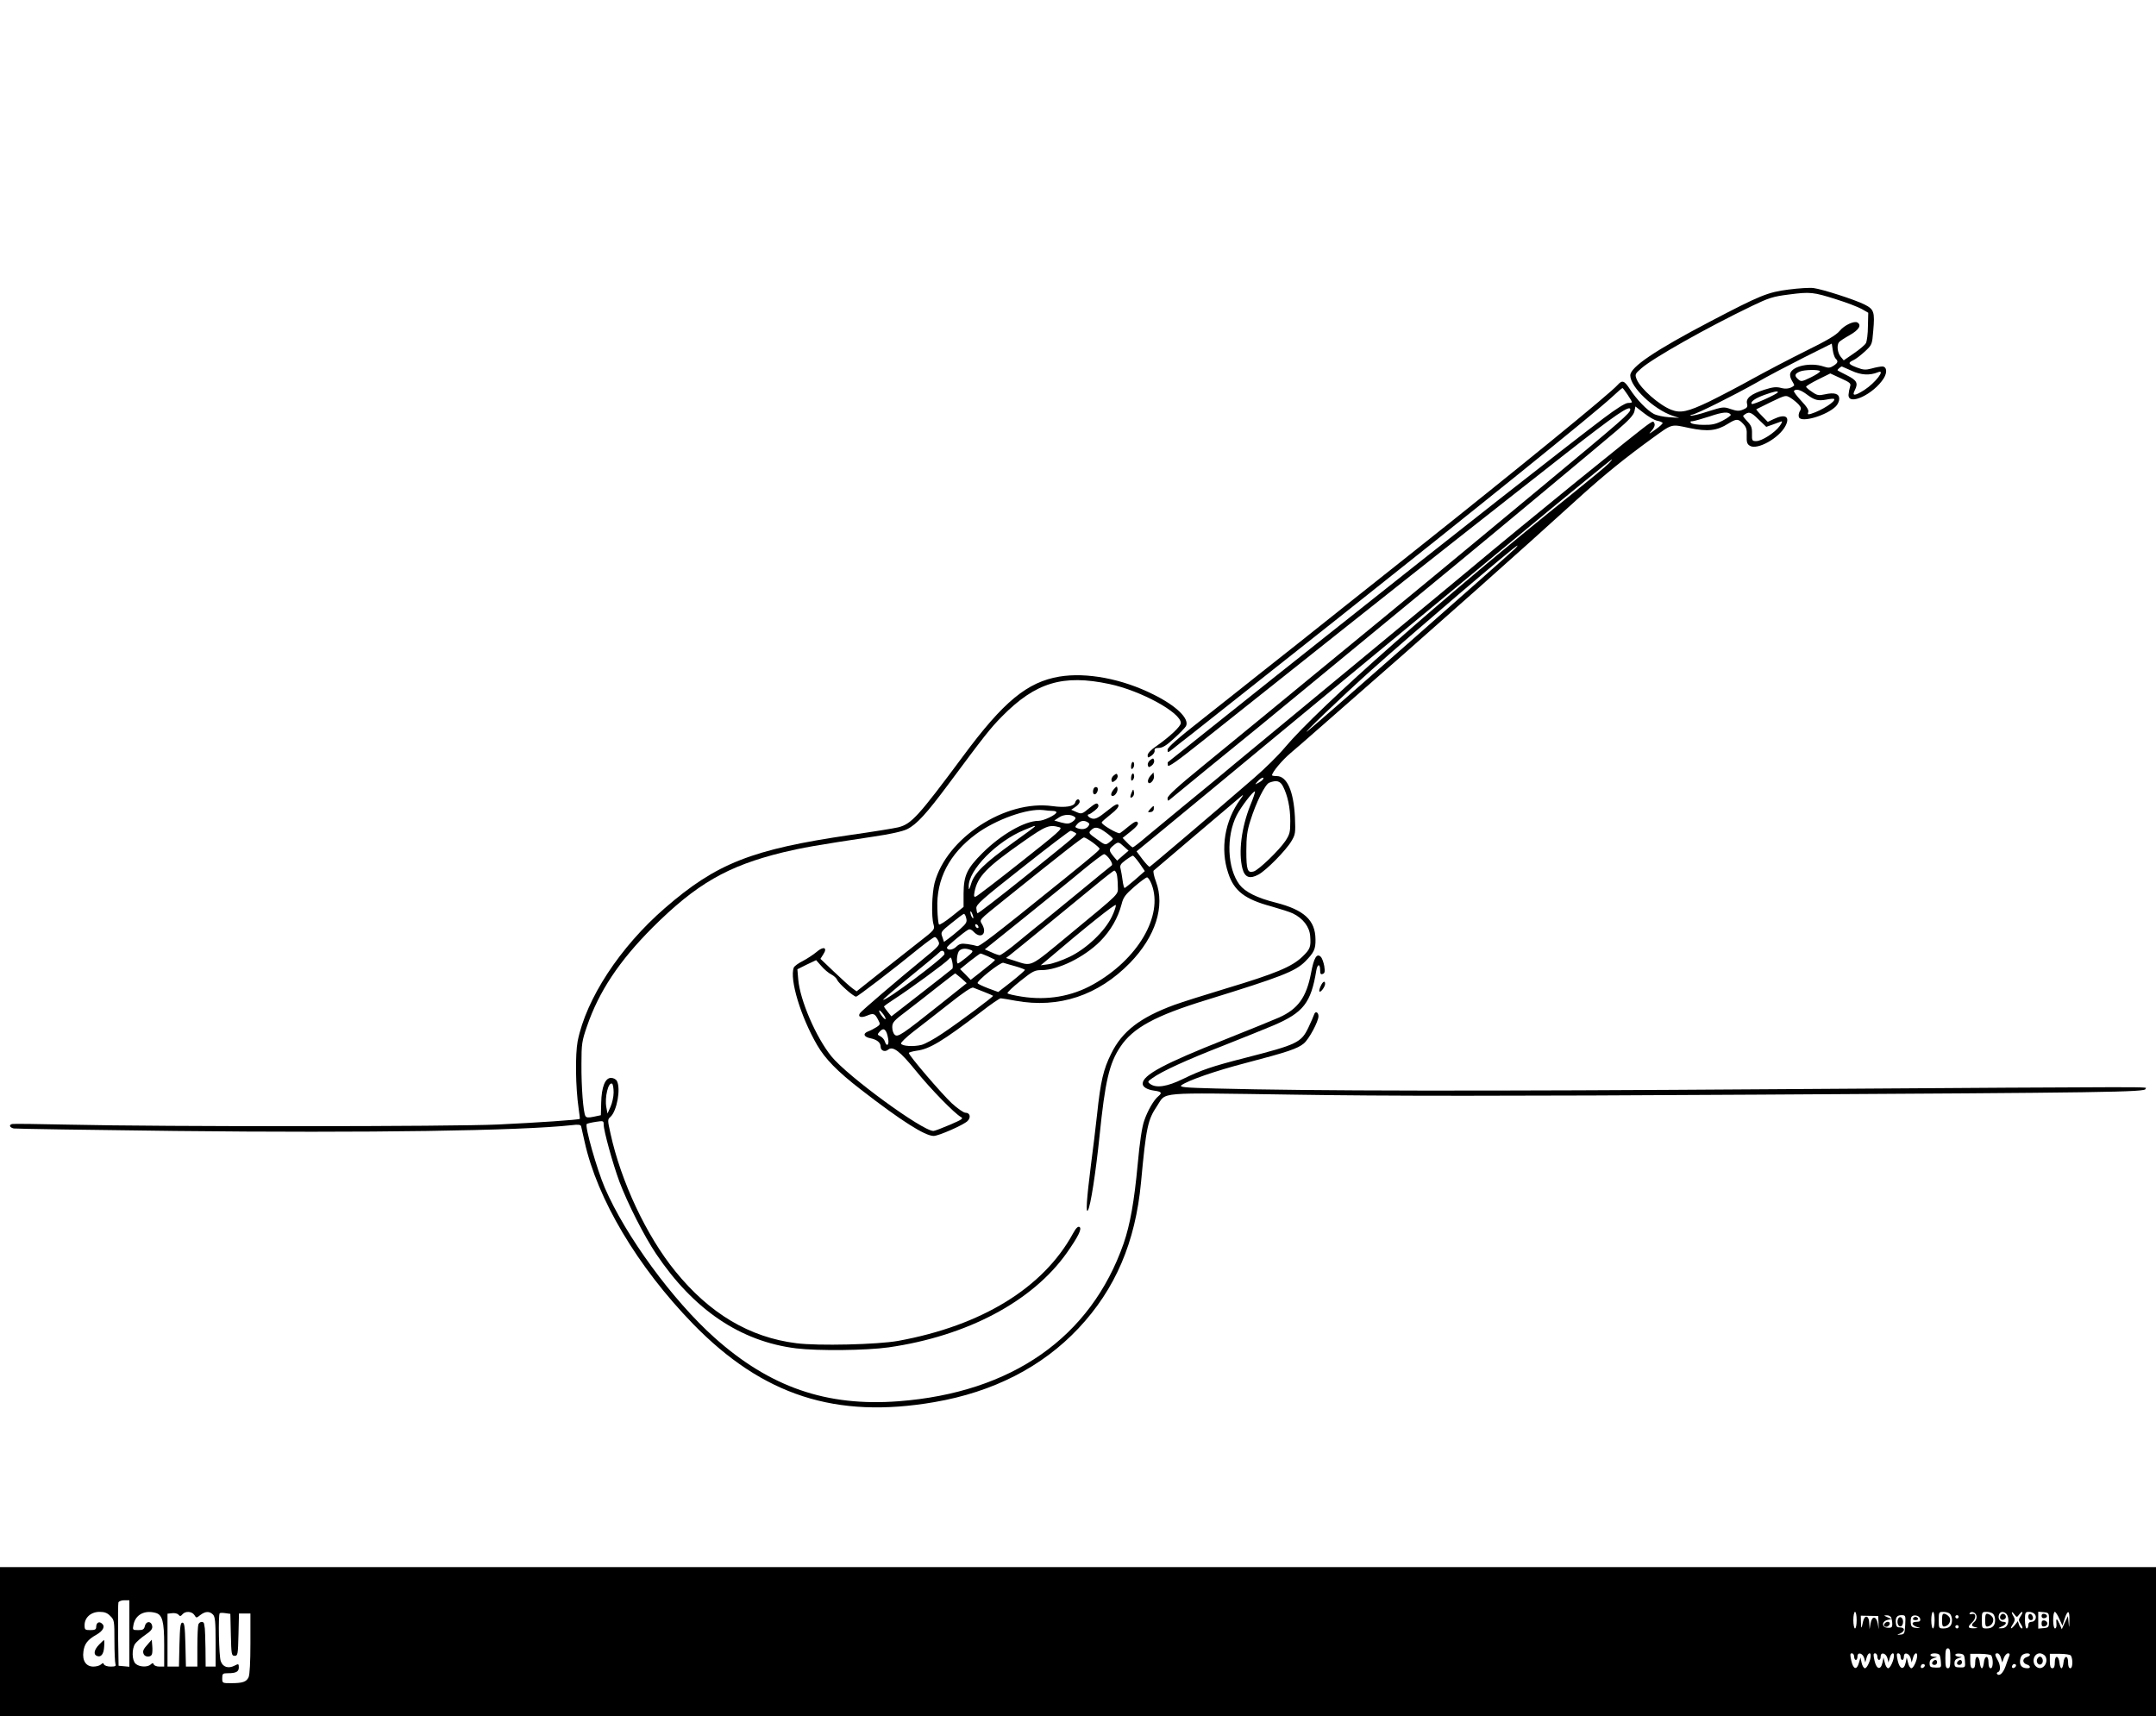 <?xml version="1.0" standalone="no"?>
<!DOCTYPE svg PUBLIC "-//W3C//DTD SVG 20010904//EN"
 "http://www.w3.org/TR/2001/REC-SVG-20010904/DTD/svg10.dtd">
<svg version="1.0" xmlns="http://www.w3.org/2000/svg"
 width="1300pt" height="1035pt" viewBox="0 0 1300 1035"
 preserveAspectRatio="xMidYMid meet">

<g transform="translate(0,1035) scale(0.1,-0.1)"
fill="#000000" stroke="none">
<path d="M10785 8604 c-126 -16 -172 -35 -470 -191 -336 -176 -485 -277 -485
-327 0 -70 142 -205 255 -243 l40 -13 -61 4 c-33 2 -75 11 -92 20 -40 21 -104
87 -144 149 -34 52 -46 57 -74 26 -45 -52 -611 -513 -1224 -1000 -162 -128
-354 -281 -427 -339 -72 -58 -192 -153 -265 -211 -73 -58 -187 -148 -253 -200
-66 -53 -216 -171 -332 -263 -152 -119 -213 -173 -213 -187 0 -19 2 -19 33 6
17 14 70 56 117 92 84 66 492 389 849 672 874 693 1573 1257 1680 1356 32 30
61 55 64 55 5 0 57 -77 57 -85 0 -3 -11 -5 -24 -5 -16 0 -71 -35 -148 -93
-243 -184 -906 -704 -1658 -1302 -63 -50 -216 -172 -340 -270 -183 -146 -615
-490 -628 -501 -2 -1 -2 -10 0 -20 2 -12 54 24 208 147 404 322 1327 1055
1540 1222 85 67 220 173 300 236 145 114 167 131 355 279 299 234 385 292 385
263 0 -22 -40 -57 -545 -476 -165 -137 -349 -290 -410 -340 -180 -150 -891
-735 -1014 -835 -31 -25 -135 -111 -231 -190 -96 -79 -268 -220 -382 -313
-146 -119 -208 -176 -208 -190 0 -18 2 -19 18 -5 9 8 105 86 212 174 222 180
438 357 555 454 66 54 537 443 959 790 214 176 869 722 963 802 74 63 103 95
108 117 l6 30 51 -40 c28 -22 64 -43 80 -46 16 -3 30 -9 33 -13 2 -4 -17 -22
-43 -40 -41 -30 -44 -30 -23 -7 14 16 21 32 17 43 -6 15 -8 15 -34 -2 -51 -33
-743 -595 -1082 -879 -47 -39 -137 -114 -200 -166 -63 -52 -180 -149 -260
-215 -344 -285 -919 -760 -959 -793 -24 -20 -76 -63 -115 -96 -40 -33 -130
-107 -201 -165 -70 -58 -164 -135 -208 -172 -44 -38 -83 -68 -87 -68 -3 0 -19
13 -34 29 l-27 28 50 40 c35 28 47 44 41 53 -7 11 -18 6 -52 -21 -24 -20 -48
-39 -55 -43 -12 -7 -115 53 -110 65 1 4 25 25 54 48 35 27 50 46 47 56 -5 12
-21 3 -70 -36 -51 -41 -69 -50 -89 -45 -23 6 -36 25 -17 26 4 1 19 11 34 23
19 15 25 26 19 36 -7 11 -18 6 -54 -23 -42 -35 -46 -36 -76 -23 l-32 14 25 17
c14 9 26 23 26 31 0 22 -21 18 -27 -4 -6 -24 -59 -33 -138 -22 -284 39 -639
-193 -710 -464 -16 -65 -20 -202 -6 -250 8 -30 6 -33 -87 -105 -52 -41 -158
-125 -236 -186 l-141 -112 -25 18 c-14 10 -63 54 -109 98 l-84 80 17 27 c28
42 1 51 -41 14 -19 -16 -56 -40 -82 -54 -27 -13 -51 -31 -55 -40 -26 -70 41
-294 141 -467 49 -84 122 -159 263 -268 244 -189 387 -280 440 -280 29 0 180
66 204 90 22 22 15 50 -13 50 -11 0 -48 26 -82 57 -61 57 -259 288 -259 303 0
4 21 10 48 14 77 10 155 57 386 233 59 46 113 83 120 83 6 0 47 -7 91 -15 260
-47 497 32 689 229 153 158 212 340 156 490 -12 32 -18 61 -14 66 15 13 508
432 529 449 14 12 13 7 -6 -19 -94 -128 -123 -299 -73 -446 35 -107 101 -157
257 -199 56 -16 116 -35 132 -43 62 -30 101 -81 105 -137 5 -66 0 -79 -48
-125 -63 -60 -161 -101 -457 -190 -126 -38 -268 -83 -315 -100 -206 -76 -314
-159 -380 -294 -47 -94 -64 -167 -85 -366 -9 -80 -25 -217 -37 -305 -26 -206
-32 -296 -18 -273 16 26 47 226 70 449 33 325 58 436 125 536 76 115 211 188
520 283 450 139 535 172 595 232 53 54 63 74 62 133 -1 116 -68 178 -240 222
-112 28 -184 64 -218 108 -74 98 -82 291 -17 419 26 51 102 150 110 143 2 -3
-10 -40 -28 -83 -54 -136 -72 -283 -48 -380 14 -55 44 -67 97 -38 47 25 167
147 199 202 24 40 25 49 21 145 -8 157 -48 247 -110 247 -15 0 -28 2 -28 5 0
18 61 91 112 134 34 29 91 78 127 110 36 32 161 141 276 242 228 199 296 259
726 640 278 247 348 311 629 565 139 125 260 223 417 337 130 94 116 90 229
66 111 -23 166 -17 234 26 50 31 61 31 90 0 20 -21 24 -35 22 -73 -1 -38 2
-50 19 -60 44 -28 177 46 215 120 29 56 -2 74 -71 41 l-36 -17 -36 37 c-20 20
-35 38 -33 39 3 2 44 22 91 45 86 41 86 41 115 24 16 -10 38 -28 49 -40 16
-18 17 -26 7 -41 -6 -11 -9 -27 -5 -36 13 -35 167 10 223 66 11 11 20 31 20
45 0 31 -29 40 -87 27 -37 -8 -46 -7 -77 15 -20 13 -36 27 -36 31 0 4 33 24
73 44 l73 36 63 -29 c57 -26 63 -31 56 -51 -4 -13 -8 -34 -9 -48 -4 -71 153 3
213 100 22 36 17 70 -10 70 -10 0 -39 -5 -63 -12 -37 -10 -51 -9 -90 6 -52 20
-56 28 -21 44 14 6 45 30 69 52 44 41 44 42 51 125 10 114 5 130 -53 159 -58
29 -253 92 -307 99 -22 3 -89 -1 -150 -9z m290 -60 c61 -19 128 -45 150 -57
l40 -23 -2 -81 c0 -45 -6 -90 -12 -102 -6 -11 -39 -39 -73 -62 l-61 -42 -19
23 c-18 23 -24 66 -10 86 4 6 33 25 65 43 55 31 73 60 47 76 -19 12 -80 -16
-108 -51 -21 -25 -75 -57 -201 -119 -95 -47 -238 -122 -318 -166 -80 -45 -201
-108 -268 -141 -128 -61 -172 -71 -228 -49 -72 28 -185 127 -208 183 -12 30
-11 33 28 67 70 62 398 247 669 377 98 47 124 56 220 68 130 17 147 15 289
-30z m-7 -356 c17 -17 15 -26 -13 -44 -20 -13 -30 -14 -60 -4 -78 26 -186 3
-200 -41 -4 -12 1 -31 10 -45 9 -14 15 -27 13 -29 -21 -18 -49 -23 -80 -14
-28 7 -49 5 -99 -11 -81 -26 -113 -51 -105 -84 5 -19 1 -26 -24 -36 -24 -10
-37 -9 -74 3 -43 15 -48 14 -137 -14 -50 -17 -97 -28 -103 -25 -6 2 -4 5 5 5
23 1 249 114 391 194 64 37 192 104 285 151 l168 84 6 -39 c3 -22 11 -45 17
-51z m97 -74 c56 -26 109 -29 158 -9 50 21 -15 -64 -82 -107 -60 -38 -76 -37
-56 1 20 41 11 58 -49 88 -28 14 -53 27 -56 30 -3 3 18 22 26 23 1 0 27 -12
59 -26z m-191 -2 c3 -5 -22 -21 -54 -37 -58 -28 -60 -28 -80 -10 -22 20 -18
32 14 45 27 11 113 12 120 2z m-83 -138 c49 -37 70 -43 120 -34 24 5 46 7 48
4 13 -13 -74 -69 -138 -89 -20 -6 -23 -4 -18 10 5 11 -8 32 -43 69 -27 29 -47
56 -43 59 13 14 40 6 74 -19z m-171 11 c0 -10 -151 -78 -157 -71 -12 12 21 35
77 55 57 20 80 25 80 16z m-284 -136 c2 -4 -19 -20 -48 -35 -42 -22 -66 -27
-117 -26 -35 0 -68 5 -74 11 -8 8 -5 11 9 11 10 1 57 14 103 29 79 27 114 30
127 10z m251 -60 c21 8 45 16 52 19 10 4 7 -6 -8 -27 -29 -40 -107 -91 -142
-91 -24 0 -26 3 -25 44 1 36 -4 50 -28 75 -16 17 -28 32 -25 34 32 28 45 25
91 -21 l48 -46 37 13z m-988 -235 c-13 -14 -112 -96 -219 -182 -768 -615
-1527 -1285 -1732 -1529 -38 -46 -121 -128 -186 -184 -263 -228 -624 -534
-630 -536 -4 -1 -23 19 -43 45 l-36 48 111 91 c61 50 210 173 331 273 121 100
283 235 361 299 311 257 782 646 1004 830 129 107 287 238 350 290 63 52 160
132 215 178 216 179 490 402 494 403 3 0 -6 -12 -20 -26z m-564 -513 c-77 -72
-1203 -1064 -1250 -1099 -53 -41 213 214 385 368 234 210 867 750 879 750 3 0
-3 -8 -14 -19z m-1520 -1391 c-3 -5 -16 -15 -28 -21 -22 -12 -22 -12 -3 10 19
21 43 30 31 11z m121 -42 c28 -54 44 -129 44 -209 0 -68 -3 -80 -30 -121 -37
-55 -159 -173 -190 -183 -38 -12 -45 9 -45 123 0 84 5 123 24 182 34 110 89
220 114 230 44 17 66 11 83 -22z m-1388 -148 c12 0 22 -4 22 -8 0 -15 -77 -52
-108 -52 -83 0 -227 -83 -339 -195 -93 -93 -112 -135 -113 -242 l0 -82 -71
-57 c-39 -31 -73 -53 -77 -49 -4 4 -9 47 -10 96 -7 177 72 330 233 449 119 88
310 156 405 145 19 -3 45 -5 58 -5z m135 -39 c5 -5 -1 -16 -16 -26 -21 -14
-32 -14 -68 -5 l-42 12 29 19 c29 20 77 20 97 0z m76 -30 c12 -8 12 -12 2 -25
-14 -17 -38 -20 -66 -10 -14 6 -14 8 1 25 19 21 41 24 63 10z m-319 -25 c0 -2
-61 -47 -135 -100 -168 -121 -230 -181 -249 -244 -12 -40 -15 -43 -15 -18 -3
98 169 273 335 341 65 27 64 27 64 21z m149 -5 c21 -6 -5 -29 -233 -209 -141
-112 -263 -205 -271 -208 -12 -5 -14 0 -9 27 18 93 71 148 294 304 137 96 157
104 219 86z m279 -31 c23 -17 42 -33 42 -38 0 -4 -11 -14 -23 -23 -21 -16 -25
-15 -74 21 -48 34 -51 38 -35 53 23 24 43 21 90 -13z m-188 0 c18 -13 47 13
-309 -274 -150 -120 -274 -216 -277 -213 -3 2 -6 16 -7 30 -2 22 34 54 278
246 154 122 284 221 290 221 5 0 17 -5 25 -10z m108 -60 c23 -17 42 -34 42
-38 0 -8 -20 -26 -214 -183 -441 -356 -511 -409 -525 -404 -8 3 -35 9 -58 12
-37 5 -48 2 -68 -17 -22 -21 -56 -22 -55 -3 1 8 99 90 127 106 10 6 21 2 34
-12 42 -45 82 -14 53 41 -19 36 -33 19 140 159 341 274 462 369 472 369 6 0
30 -14 52 -30z m189 -25 l28 -25 -35 -30 -34 -30 -23 27 c-28 35 -28 41 0 64
29 24 31 24 64 -6z m-86 -76 c13 -18 18 -34 12 -38 -5 -3 -94 -76 -197 -161
-104 -85 -203 -166 -220 -180 -18 -14 -80 -64 -138 -112 -58 -49 -112 -88
-120 -88 -7 0 -30 8 -51 18 l-39 17 239 192 c131 106 290 234 353 287 63 52
120 95 127 95 6 1 22 -13 34 -30z m180 -25 l32 -47 -58 -51 c-33 -28 -61 -51
-64 -51 -3 0 -9 20 -12 45 -3 25 -9 56 -12 70 -6 21 -1 30 30 53 20 15 40 27
44 27 4 0 22 -21 40 -46z m-137 -66 c3 -13 6 -45 6 -71 0 -56 27 -29 -292
-293 -247 -204 -222 -192 -332 -157 l-50 16 25 19 c51 40 389 317 502 410 65
54 121 98 126 98 5 0 11 -10 15 -22z m210 -61 c72 -188 -83 -453 -354 -604
-129 -72 -276 -97 -429 -73 -45 7 -84 16 -86 20 -3 5 32 38 77 74 75 60 87 66
129 66 100 0 257 78 353 174 63 64 107 140 129 224 10 41 23 58 77 105 36 31
70 56 76 56 6 1 19 -18 28 -42z m-240 -195 c-43 -89 -153 -193 -255 -242 -46
-22 -104 -42 -129 -45 l-45 -6 35 29 c237 202 416 345 418 334 2 -7 -9 -39
-24 -70z m-835 -7 c0 -5 -4 -3 -9 5 -5 8 -9 22 -9 30 0 16 17 -16 18 -35z
m-43 -2 c6 -23 1 -32 -37 -66 -24 -21 -56 -47 -71 -58 l-26 -19 -10 30 c-11
29 -9 32 56 84 37 30 70 55 74 55 4 1 11 -11 14 -26z m74 -54 c0 -6 -4 -7 -10
-4 -5 3 -10 11 -10 16 0 6 5 7 10 4 6 -3 10 -11 10 -16z m-242 -84 c11 -23 6
-29 -96 -112 -150 -123 -369 -310 -377 -323 -14 -22 6 -30 42 -15 40 17 48 14
68 -25 14 -26 13 -29 -10 -44 -14 -9 -37 -21 -51 -26 -33 -13 -26 -33 14 -41
40 -8 62 -26 62 -51 0 -24 26 -34 45 -18 29 24 71 -8 169 -129 90 -111 230
-254 270 -277 17 -9 7 -15 -67 -47 -47 -20 -91 -37 -99 -37 -66 0 -518 330
-615 450 -93 115 -190 340 -200 465 l-5 60 56 28 57 27 31 -35 c17 -20 44 -43
60 -51 16 -8 32 -23 36 -33 8 -21 98 -101 114 -101 9 0 220 161 383 294 44 35
85 65 91 65 6 1 16 -10 22 -24z m196 -54 c17 -6 13 -12 -26 -44 -25 -20 -48
-37 -52 -37 -10 0 -7 49 4 71 11 19 40 24 74 10z m-159 -24 c0 -20 -358 -288
-370 -276 -2 2 71 65 162 139 91 74 171 140 177 147 14 16 31 11 31 -10z m262
-14 c21 -10 40 -19 42 -20 2 -2 -7 -11 -20 -22 -13 -10 -47 -37 -75 -60 l-51
-40 -32 33 -32 32 58 47 c32 25 61 46 65 47 4 0 24 -8 45 -17z m-215 -75 c-4
-4 -88 -70 -187 -147 l-180 -140 -22 27 c-12 15 -22 29 -23 32 0 3 28 23 62
45 89 57 312 220 329 241 12 15 14 14 21 -17 4 -19 4 -37 0 -41z m381 15 c31
-9 57 -19 57 -22 0 -3 -36 -35 -80 -70 l-81 -63 -60 22 c-33 13 -62 26 -64 31
-8 12 138 129 155 123 8 -3 41 -12 73 -21z m-327 -72 l33 -30 -162 -129 c-230
-183 -253 -198 -272 -182 -8 7 -15 27 -15 45 0 30 9 40 93 103 50 39 135 104
187 146 52 41 97 75 99 76 2 0 18 -13 37 -29z m139 -83 c28 -11 51 -21 53 -23
4 -4 -205 -160 -307 -228 -47 -32 -102 -62 -124 -68 -47 -12 -119 -8 -124 8
-2 6 30 37 72 70 42 32 138 107 213 166 93 74 141 106 151 101 9 -4 39 -15 66
-26z m-595 -162 c0 -6 -9 0 -20 14 -26 33 -25 52 0 21 11 -13 20 -28 20 -35z
m15 -118 c8 -40 -8 -54 -20 -18 -3 11 -15 25 -27 31 -19 10 -19 11 -2 30 23
25 40 10 49 -43z"/>
<path d="M6388 6270 c-194 -33 -337 -150 -581 -480 -270 -363 -311 -409 -391
-429 -24 -6 -154 -27 -288 -46 -595 -87 -808 -171 -1119 -441 -271 -235 -475
-547 -526 -803 -15 -79 -13 -276 6 -406 5 -33 8 -61 7 -62 -5 -6 -260 -23
-491 -34 -277 -13 -2021 -14 -2585 -1 -184 4 -341 6 -347 4 -21 -6 -15 -21 10
-27 12 -2 450 -9 972 -15 1171 -13 2084 1 2393 35 39 5 53 3 56 -7 2 -7 11
-49 21 -93 76 -345 318 -753 654 -1099 420 -431 860 -574 1456 -471 354 61
649 212 868 445 222 236 343 518 377 880 31 335 41 378 97 461 58 86 -18 80
823 68 553 -9 1275 -9 2800 0 2100 12 2344 15 2337 35 -5 13 210 14 -2202 -2
-1830 -13 -2826 -11 -3404 4 -190 5 -222 8 -207 20 40 29 207 87 388 134 252
66 312 86 350 118 31 26 88 132 88 164 0 24 -19 33 -26 11 -3 -10 -19 -46 -35
-80 -43 -90 -68 -102 -380 -182 -200 -51 -264 -73 -375 -127 -96 -47 -162 -57
-198 -31 -18 13 -17 15 13 36 57 41 203 108 426 195 121 48 258 103 305 123
179 77 225 135 257 331 7 40 23 42 23 2 0 -23 4 -28 16 -23 12 4 14 14 9 47
-4 22 -13 48 -21 56 -24 24 -42 -6 -59 -99 -28 -146 -79 -216 -193 -267 -32
-14 -176 -73 -322 -131 -371 -147 -500 -216 -500 -268 0 -20 27 -36 70 -42 44
-6 49 -13 24 -34 -27 -22 -65 -88 -85 -148 -13 -36 -27 -129 -39 -262 -21
-226 -46 -365 -85 -478 -198 -566 -674 -899 -1357 -951 -435 -33 -775 85
-1109 383 -253 226 -537 614 -662 904 -48 112 -122 372 -109 385 4 3 28 9 55
13 45 7 47 6 47 -16 0 -38 55 -237 95 -345 48 -128 149 -328 221 -435 226
-337 508 -528 844 -570 132 -16 423 -13 558 6 474 68 867 277 1074 569 71 101
93 147 77 157 -9 5 -21 -6 -39 -39 -179 -328 -550 -556 -1055 -648 -122 -22
-483 -31 -613 -14 -282 35 -524 179 -731 435 -174 214 -327 541 -390 830 -18
81 -18 84 0 100 39 36 63 169 39 216 -6 11 -21 19 -36 19 -35 0 -57 -55 -59
-150 l-2 -75 -42 -9 c-33 -7 -45 -6 -51 4 -13 22 -25 173 -24 315 0 120 3 138
33 225 72 211 194 394 395 596 265 264 452 372 787 454 117 28 194 42 546 95
103 15 177 32 203 45 58 29 117 94 248 270 217 292 253 338 323 409 203 206
368 256 649 196 189 -40 430 -172 430 -235 0 -20 -66 -82 -147 -139 -32 -21
-53 -44 -53 -55 0 -17 2 -17 23 -3 12 8 21 22 19 31 -2 12 5 16 26 16 21 0 46
15 90 56 35 31 67 65 73 75 23 44 -58 123 -196 191 -189 95 -404 135 -567 108z
m-2688 -2508 c0 -26 -9 -65 -19 -87 l-18 -40 -7 38 c-11 59 12 155 35 142 5
-4 9 -27 9 -53z"/>
<path d="M6936 5767 c-10 -7 -17 -21 -15 -31 4 -15 6 -15 23 -3 10 7 17 21 15
31 -4 15 -6 15 -23 3z"/>
<path d="M6828 5754 c-5 -4 -8 -16 -8 -28 0 -14 3 -17 11 -9 6 6 9 19 7 28 -1
9 -6 13 -10 9z"/>
<path d="M6717 5675 c-10 -7 -17 -21 -15 -30 3 -14 6 -14 22 -2 10 7 17 21 15
29 -3 14 -7 15 -22 3z"/>
<path d="M6828 5684 c-5 -4 -8 -16 -8 -28 0 -14 3 -17 11 -9 6 6 9 19 7 28 -1
9 -6 13 -10 9z"/>
<path d="M6937 5672 c-10 -11 -17 -27 -15 -36 5 -25 40 8 36 34 l-3 22 -18
-20z"/>
<path d="M6603 5603 c-15 -6 -17 -43 -3 -43 12 0 24 25 18 38 -1 5 -9 7 -15 5z"/>
<path d="M6718 5593 c-19 -21 -24 -43 -9 -43 15 0 33 28 29 46 -3 14 -5 14
-20 -3z"/>
<path d="M6823 5570 c-12 -28 -8 -39 8 -23 6 6 9 19 6 29 -3 17 -5 16 -14 -6z"/>
<path d="M6935 5471 c-16 -19 -16 -20 2 -18 11 0 20 9 20 19 2 23 0 22 -22 -1z"/>
<path d="M7963 4403 c-7 -15 -10 -29 -7 -32 7 -8 34 29 34 46 0 22 -14 15 -27
-14z"/>
<path d="M0 450 l0 -450 6500 0 6500 0 0 450 0 450 -6500 0 -6500 0 0 -450z
m780 49 l0 -200 -32 3 -33 3 -3 185 c-1 101 0 190 2 197 3 7 19 13 36 13 l30
0 0 -201z m-115 106 c24 -23 25 -30 25 -149 0 -68 3 -131 6 -140 5 -13 -1 -16
-29 -16 -19 0 -37 6 -40 13 -4 10 -7 10 -18 0 -7 -7 -28 -13 -46 -13 -44 0
-68 35 -60 91 6 46 25 71 78 101 41 23 55 51 33 68 -17 15 -34 4 -34 -21 0
-15 -7 -19 -35 -19 -32 0 -35 2 -35 30 0 46 39 80 90 80 30 0 47 -6 65 -25z
m273 19 c41 -11 52 -51 52 -194 l0 -130 -29 0 c-16 0 -31 6 -34 13 -4 10 -7
10 -18 0 -19 -18 -69 -16 -91 4 -23 20 -24 90 -3 121 9 12 36 36 61 53 34 23
44 36 42 52 -4 32 -36 34 -44 3 -5 -22 -12 -26 -41 -26 -34 0 -34 1 -28 33 12
60 66 89 133 71z m162 -9 c17 21 57 19 72 -4 12 -19 12 -19 36 0 30 23 55 24
76 3 13 -13 16 -42 16 -165 l0 -149 -30 0 -30 0 -1 110 c-1 61 -3 115 -4 120
-1 6 -3 17 -4 25 -1 20 -27 19 -35 -1 -3 -9 -6 -69 -6 -135 l0 -119 -35 0 -34
0 -3 133 c-3 109 -6 132 -18 132 -12 0 -15 -23 -18 -132 l-3 -133 -34 0 -35 0
0 159 0 160 28 3 c15 2 32 -2 38 -9 9 -11 14 -10 24 2z m292 -124 c3 -118 4
-126 23 -126 19 0 20 8 23 128 l3 127 34 0 35 0 0 -180 c0 -111 -4 -188 -11
-204 -13 -28 -35 -36 -106 -36 -52 0 -53 0 -53 30 0 27 3 30 34 30 49 0 66 9
66 35 0 22 -2 23 -25 11 -38 -20 -72 -9 -84 27 -11 29 -16 279 -6 289 3 2 18
3 35 0 l29 -4 3 -127z m9803 89 c0 -27 -4 -50 -10 -50 -5 0 -10 23 -10 50 0
28 5 50 10 50 6 0 10 -22 10 -50z m470 0 c0 -27 -4 -50 -10 -50 -5 0 -10 23
-10 50 0 28 5 50 10 50 6 0 10 -22 10 -50z m93 38 c7 -7 12 -24 12 -38 0 -34
-17 -50 -52 -50 -27 0 -28 2 -28 50 0 48 1 50 28 50 15 0 33 -5 40 -12z m160
-14 c2 -11 -4 -27 -13 -34 -21 -17 -19 -28 8 -33 16 -3 13 -5 -10 -6 -38 -1
-41 8 -13 34 27 25 27 59 0 52 -11 -3 -17 -1 -14 4 10 17 39 5 42 -17z m100
14 c7 -7 12 -24 12 -38 0 -34 -17 -50 -52 -50 -27 0 -28 2 -28 50 0 48 1 50
28 50 15 0 33 -5 40 -12z m80 0 c7 -7 12 -24 12 -38 0 -31 -17 -50 -44 -49
-20 0 -20 0 0 9 31 12 39 30 14 30 -23 0 -35 22 -26 45 7 18 28 19 44 3z m76
-5 c20 26 29 20 11 -7 -15 -23 -15 -27 0 -50 10 -14 13 -26 7 -26 -6 0 -14 10
-18 22 l-7 22 -17 -22 c-25 -30 -34 -28 -13 4 13 21 14 30 5 45 -17 27 -14 38
4 14 14 -19 16 -19 28 -2z m95 3 c15 -18 3 -46 -20 -46 -12 0 -19 -7 -19 -20
0 -11 -4 -20 -10 -20 -5 0 -10 23 -10 50 0 46 2 50 24 50 13 0 29 -6 35 -14z
m86 -36 c0 -43 -1 -45 -32 -48 l-33 -3 0 51 0 51 33 -3 c31 -3 32 -5 32 -48z
m62 8 l19 -41 13 41 c19 57 31 53 29 -10 -1 -47 -2 -49 -5 -13 l-4 39 -19 -39
-18 -40 -15 35 c-16 35 -21 33 -17 -7 1 -13 -3 -23 -9 -23 -6 0 -11 21 -11 50
0 28 4 50 10 50 5 0 17 -19 27 -42z m-1090 -23 l1 -40 -6 35 c-4 22 -13 35
-22 35 -9 0 -17 -13 -21 -35 l-6 -35 -2 38 c-1 45 -27 52 -37 10 -10 -48 -12
-49 -13 -7 l-1 41 53 -1 52 -1 2 -40z m77 29 c3 -9 6 -26 6 -38 0 -19 -5 -23
-27 -22 -37 1 -39 37 -3 47 l25 6 -25 11 c-23 10 -23 11 -4 11 12 1 25 -6 28
-15z m84 -41 c-3 -54 -5 -58 -28 -60 -25 -3 -25 -3 -2 7 12 5 22 15 22 23 0 8
-10 13 -22 13 -17 -1 -24 5 -26 22 -5 36 5 52 33 52 25 0 26 -2 23 -57z m90
35 c3 -14 -3 -18 -23 -18 -33 0 -29 -21 6 -32 22 -6 21 -7 -6 -5 -23 2 -31 7
-33 25 -2 13 -1 30 2 38 8 21 50 14 54 -8z m232 12 c0 -5 -4 -10 -10 -10 -5 0
-10 5 -10 10 0 6 5 10 10 10 6 0 10 -4 10 -10z m0 -60 c0 -5 -4 -10 -10 -10
-5 0 -10 5 -10 10 0 6 5 10 10 10 6 0 10 -4 10 -10z m-50 -190 c0 -47 -3 -60
-15 -60 -12 0 -15 13 -15 60 0 47 3 60 15 60 12 0 15 -13 15 -60z m-580 10 c0
-11 5 -20 10 -20 6 0 10 9 10 21 0 29 32 21 41 -11 l6 -25 8 28 c7 28 25 38
25 13 0 -27 -22 -76 -35 -76 -7 0 -16 15 -20 33 l-7 32 -9 -32 c-13 -46 -34
-41 -46 12 -8 36 -8 45 3 45 8 0 14 -9 14 -20z m140 0 c0 -11 5 -20 10 -20 6
0 10 9 10 21 0 29 32 21 41 -11 l6 -25 8 28 c7 28 25 38 25 13 0 -27 -22 -76
-35 -76 -7 0 -16 15 -20 33 l-8 32 -6 -30 c-10 -48 -36 -43 -48 10 -8 36 -8
45 3 45 8 0 14 -9 14 -20z m140 0 c0 -11 5 -20 10 -20 6 0 10 9 10 21 0 29 32
21 41 -11 l6 -25 8 28 c7 28 25 38 25 13 0 -27 -22 -76 -35 -76 -7 0 -16 15
-20 33 l-8 32 -6 -30 c-10 -48 -36 -43 -48 10 -8 36 -8 45 3 45 8 0 14 -9 14
-20z m235 10 c3 -5 7 -25 8 -43 3 -33 2 -34 -32 -33 -31 1 -36 4 -36 26 0 17
7 26 25 31 24 7 24 7 3 8 -13 1 -23 6 -23 11 0 13 47 13 55 0z m153 -35 c3
-40 2 -41 -30 -40 -28 0 -33 4 -33 25 0 17 7 26 25 31 24 7 24 7 3 8 -13 1
-23 6 -23 12 0 6 12 9 28 7 24 -3 27 -8 30 -43z m159 32 c13 -22 11 -77 -3
-77 -9 0 -14 12 -14 36 0 45 -24 42 -28 -4 -2 -18 -7 -32 -12 -32 -5 0 -10 14
-12 32 -4 46 -28 49 -28 4 0 -25 -4 -36 -15 -36 -11 0 -15 12 -15 44 l0 43 60
0 c33 0 63 -5 67 -10z m58 -14 l8 -28 10 28 c6 15 17 27 25 27 10 0 12 -6 7
-17 -4 -10 -14 -37 -22 -61 -15 -42 -37 -62 -51 -47 -4 4 -1 10 6 12 16 6 15
42 -3 73 -18 32 -18 40 -1 40 8 0 17 -12 21 -27z m175 18 c0 -5 -9 -11 -20
-14 -11 -3 -20 -13 -20 -22 0 -9 9 -19 20 -22 23 -6 27 -23 6 -23 -31 0 -46
13 -46 39 0 15 5 32 12 39 14 14 48 16 48 3z m90 -5 c28 -35 -11 -93 -47 -70
-36 22 -23 84 17 84 10 0 23 -7 30 -14z m157 0 c13 -21 11 -76 -3 -76 -9 0
-14 12 -14 36 0 45 -24 42 -28 -4 -2 -18 -7 -32 -12 -32 -5 0 -10 14 -12 32
-4 46 -28 49 -28 4 0 -25 -4 -36 -15 -36 -11 0 -15 12 -15 44 l0 43 60 0 c33
0 64 -5 67 -11z m-886 -69 c-13 -13 -26 -3 -16 12 3 6 11 8 17 5 6 -4 6 -10
-1 -17z m550 0 c-13 -13 -26 -3 -16 12 3 6 11 8 17 5 6 -4 6 -10 -1 -17z"/>
<path d="M597 432 c-30 -31 -35 -60 -12 -68 24 -10 41 12 43 56 2 22 1 40 -1
40 -2 0 -15 -13 -30 -28z"/>
<path d="M894 438 c-30 -33 -35 -44 -28 -62 8 -20 43 -21 50 -2 3 8 4 31 2 51
l-3 37 -21 -24z"/>
<path d="M11710 580 c0 -33 3 -41 16 -38 26 5 41 35 28 56 -6 9 -19 18 -28 20
-13 3 -16 -5 -16 -38z"/>
<path d="M11970 580 c0 -33 3 -41 16 -38 26 5 41 35 28 56 -6 9 -19 18 -28 20
-13 3 -16 -5 -16 -38z"/>
<path d="M12067 614 c-14 -14 -7 -35 11 -32 9 2 17 10 17 17 0 16 -18 25 -28
15z"/>
<path d="M12230 601 c0 -12 6 -21 16 -21 9 0 14 7 12 17 -5 25 -28 28 -28 4z"/>
<path d="M12310 605 c0 -10 7 -15 18 -13 21 4 19 22 -2 26 -10 2 -16 -3 -16
-13z"/>
<path d="M12310 560 c0 -15 5 -20 18 -18 9 2 17 10 17 18 0 8 -8 16 -17 18
-13 2 -18 -3 -18 -18z"/>
<path d="M11367 563 c-12 -11 -8 -23 7 -23 8 0 16 7 20 15 5 15 -14 21 -27 8z"/>
<path d="M11444 586 c-8 -22 3 -49 19 -43 6 2 12 14 12 27 0 27 -22 39 -31 16z"/>
<path d="M11535 590 c-3 -5 3 -10 15 -10 12 0 18 5 15 10 -3 6 -10 10 -15 10
-5 0 -12 -4 -15 -10z"/>
<path d="M11657 333 c-12 -11 -8 -23 8 -23 8 0 15 7 15 15 0 16 -12 20 -23 8z"/>
<path d="M11807 333 c-12 -11 -8 -23 8 -23 8 0 15 7 15 15 0 16 -12 20 -23 8z"/>
<path d="M12283 344 c-8 -21 13 -42 28 -27 13 13 5 43 -11 43 -6 0 -13 -7 -17
-16z"/>
</g>
</svg>
